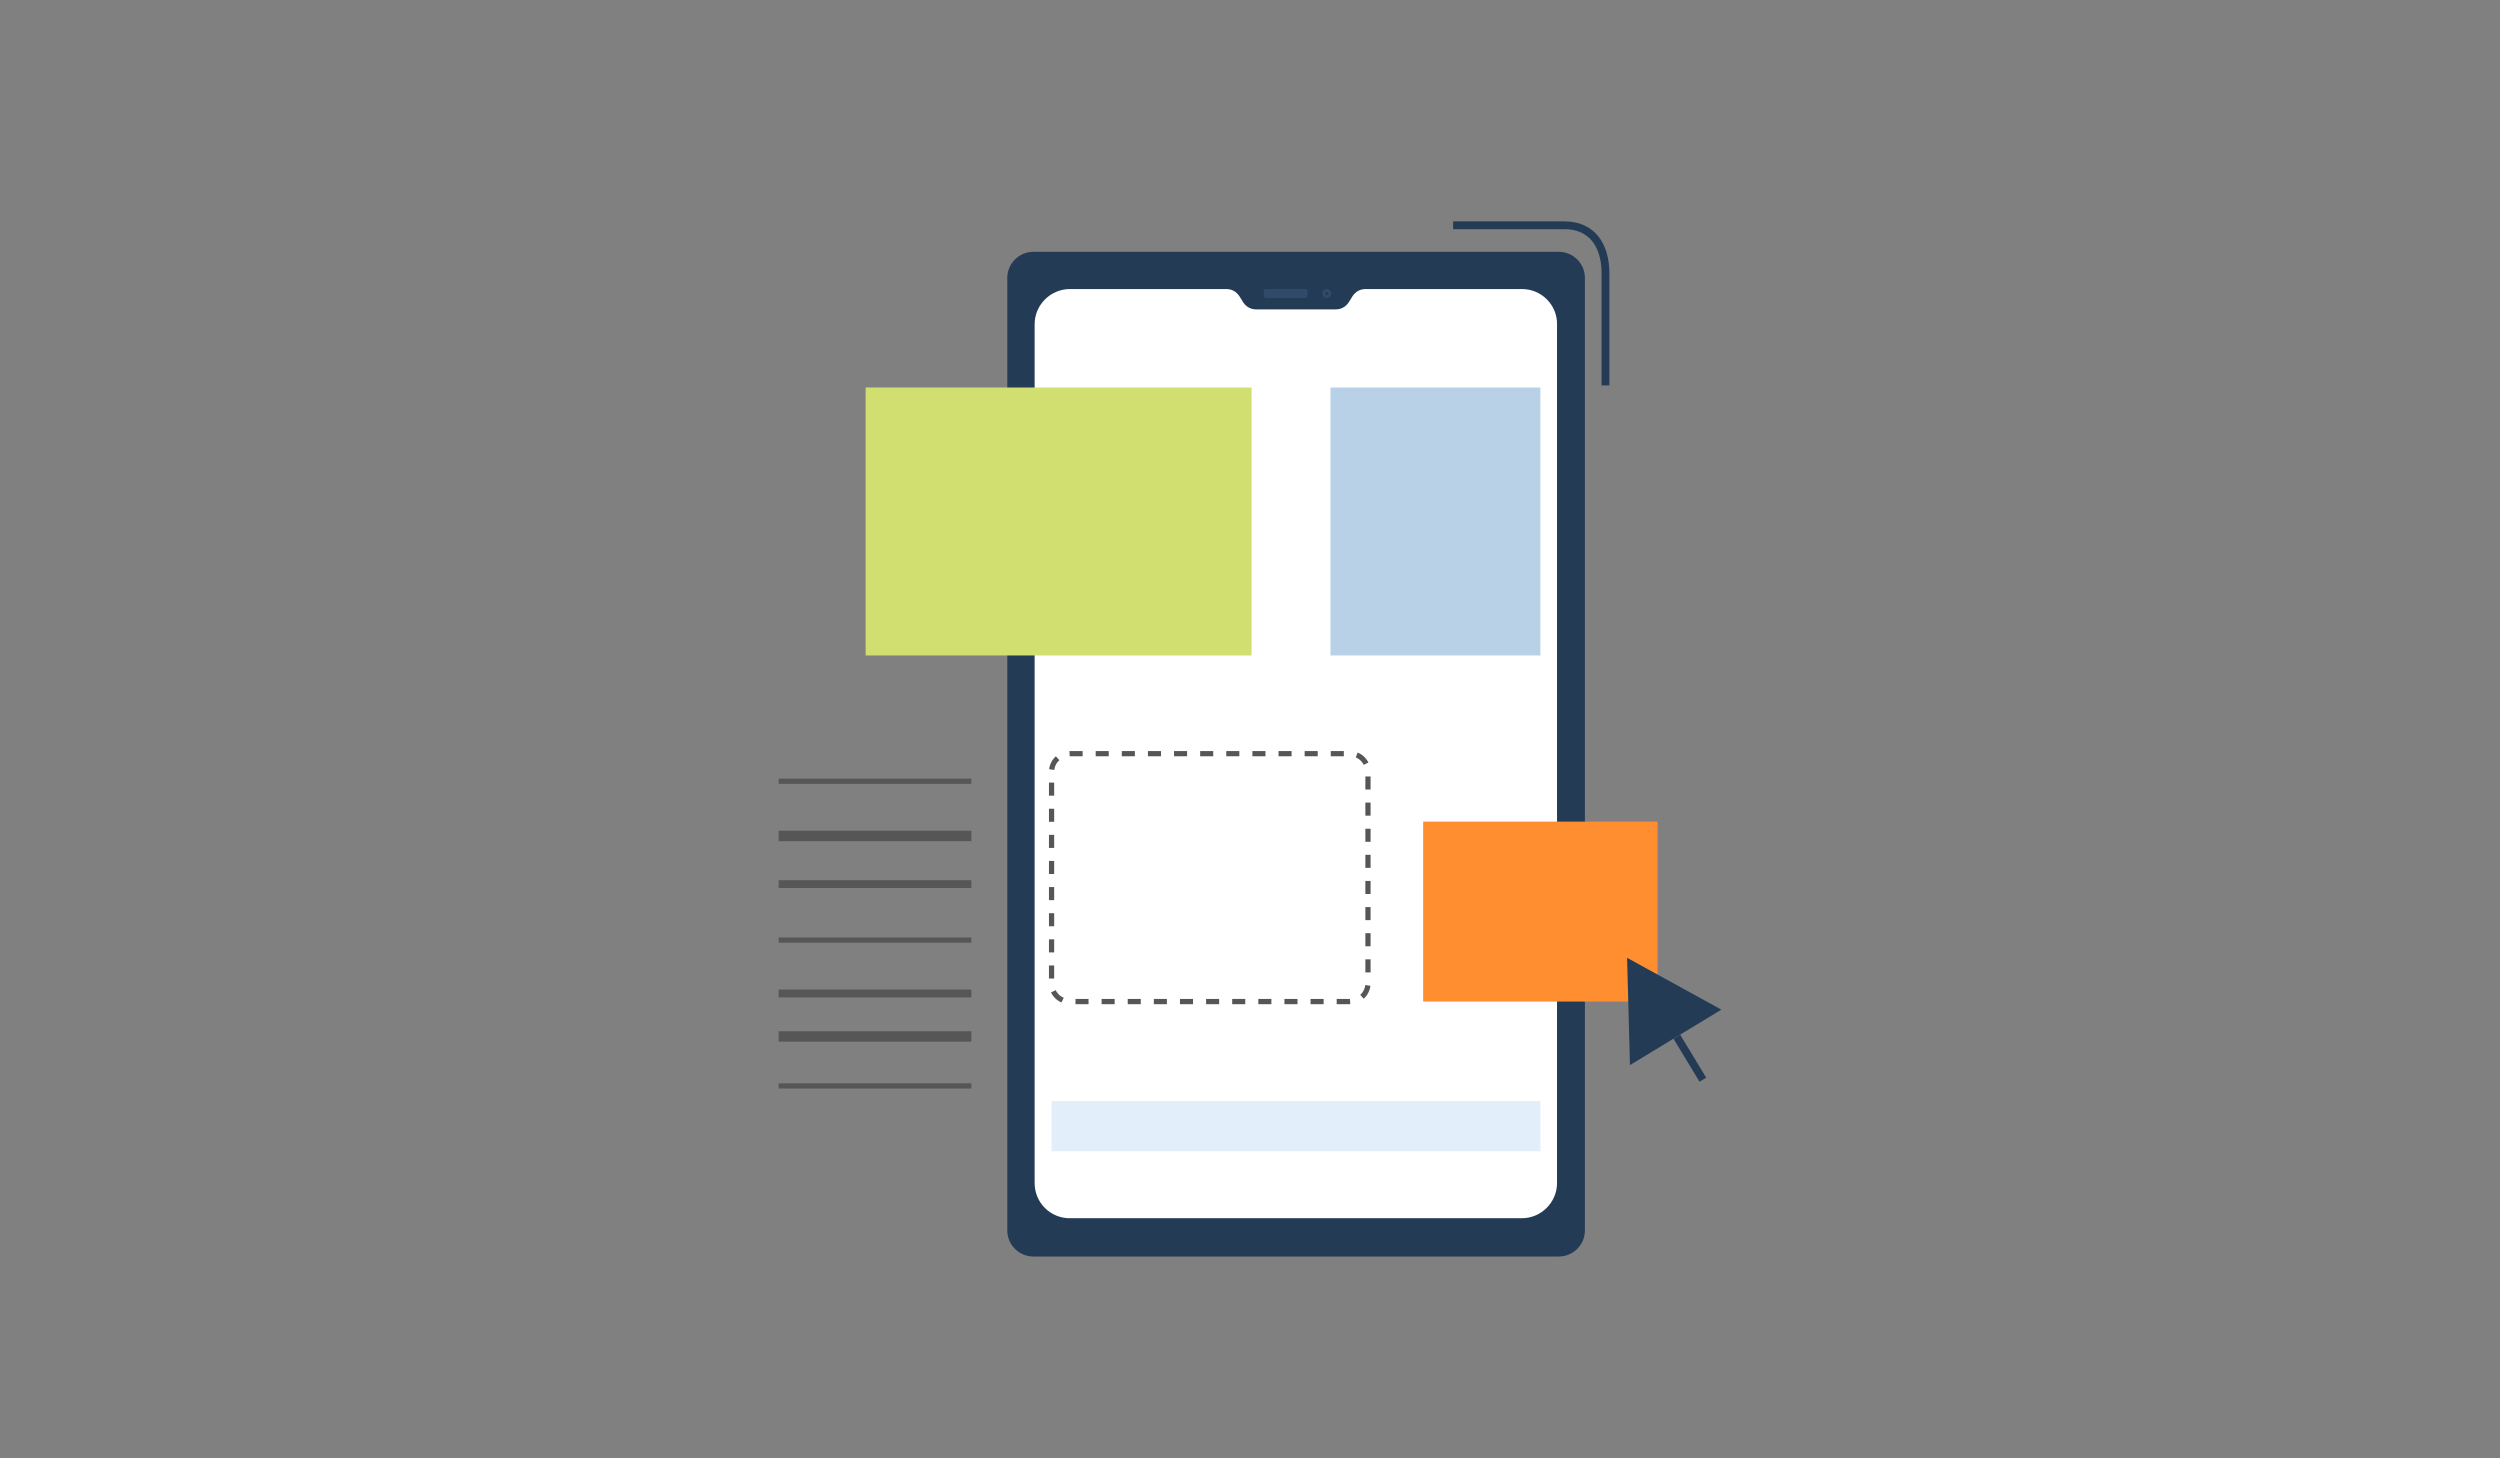 <?xml version="1.0" encoding="utf-8"?>
<!-- Generator: Adobe Illustrator 19.0.0, SVG Export Plug-In . SVG Version: 6.00 Build 0)  -->
<svg version="1.1" id="Layer_1" xmlns="http://www.w3.org/2000/svg" xmlns:xlink="http://www.w3.org/1999/xlink" x="0px" y="0px"
	 viewBox="0 0 960 560" style="enable-background:new 0 0 960 560;" xml:space="preserve">
<rect x="0" y="0" width="960" height="560" fill="#808080" stroke="none"/>
<style type="text/css">
	.st0{fill:#243B55;}
	.st1{fill:#FFFFFF;}
	.st2{fill:#304B69;}
	.st3{fill:#E2EEFA;}
	.st4{fill:none;stroke:#243B55;stroke-width:3;stroke-miterlimit:10;}
	.st5{fill:#B9D1E7;}
	.st6{fill:#D0DF70;}
	.st7{fill:none;stroke:#565656;stroke-width:2;stroke-miterlimit:10;stroke-dasharray:5.015,5.015;}
	.st8{fill:#FF8E30;}
	.st9{fill:none;stroke:#565656;stroke-width:2;stroke-miterlimit:10;}
	.st10{fill:none;stroke:#565656;stroke-width:4;stroke-miterlimit:10;}
	.st11{fill:none;stroke:#565656;stroke-width:3;stroke-miterlimit:10;}
</style>
<g id="XMLID_52_">
	<path id="XMLID_58_" class="st0" d="M598.6,482.5H396.8c-5.5,0-10-4.5-10-10V106.7c0-5.5,4.5-10,10-10h201.8c5.5,0,10,4.5,10,10
		v365.8C608.6,478,604.1,482.5,598.6,482.5z"/>
	<path id="XMLID_57_" class="st1" d="M584.5,111h-60.2c-2,0-3.8,1-4.9,2.7l-1.5,2.4c-1.1,1.7-2.9,2.7-4.9,2.7h-14.4h-1.9h-14.4
		c-2,0-3.8-1-4.9-2.7l-1.5-2.4c-1.1-1.7-2.9-2.7-4.9-2.7h-60.2c-7.4,0-13.5,6.1-13.5,13.5v329.8c0,7.5,6,13.5,13.5,13.5h173.6
		c7.4,0,13.5-6.1,13.5-13.5V124.5C598,117.1,591.9,111,584.5,111z"/>
	<g id="XMLID_53_">
		<path id="XMLID_56_" class="st2" d="M501.2,114.4h-15c-0.5,0-0.9-0.4-0.9-0.9v-1.6c0-0.5,0.4-0.9,0.9-0.9h15
			c0.5,0,0.9,0.4,0.9,0.9v1.6C502,114,501.6,114.4,501.2,114.4z"/>
		<circle id="XMLID_55_" class="st2" cx="509.5" cy="112.7" r="1.7"/>
		<circle id="XMLID_54_" class="st0" cx="509.5" cy="112.7" r="0.6"/>
	</g>
</g>
<path id="XMLID_49_" class="st1" d="M578.9,117.8h-56.3c-1.8,0-3.6,1-4.6,2.6l-1.4,2.3c-1,1.6-2.7,2.6-4.6,2.6h-13.5h-1.8h-13.5
	c-1.8,0-3.6-1-4.6-2.6l-1.4-2.3c-1-1.6-2.7-2.6-4.6-2.6h-56.3c-6.9,0-12.6,5.8-12.6,13v317.3c0,7.2,5.7,13,12.6,13h162.5
	c6.9,0,12.6-5.8,12.6-13V130.7C591.5,123.6,585.9,117.8,578.9,117.8z"/>
<rect id="XMLID_48_" x="403.8" y="422.8" class="st3" width="187.7" height="19.3"/>
<path id="XMLID_47_" class="st4" d="M616.5,148v-43.1c0-10.7-5.2-18.4-15.8-18.4H558"/>
<path id="XMLID_46_" class="st0" d="M511.7,77.5"/>
<rect id="XMLID_45_" x="510.9" y="148.8" class="st5" width="80.6" height="102.9"/>
<rect id="XMLID_44_" x="332.4" y="148.8" class="st6" width="148.2" height="102.9"/>
<g id="XMLID_43_">
	<path id="XMLID_8_" class="st7" d="M518.3,384.6H410.8c-3.9,0-7-3.1-7-7v-81.2c0-3.9,3.1-7,7-7h107.5c3.9,0,7,3.1,7,7v81.2
		C525.3,381.4,522.2,384.6,518.3,384.6z"/>
</g>
<rect id="XMLID_42_" x="546.5" y="315.5" class="st8" width="90" height="69.1"/>
<line id="XMLID_40_" class="st9" x1="299" y1="300" x2="373" y2="300"/>
<line id="XMLID_39_" class="st10" x1="299" y1="321" x2="373" y2="321"/>
<line id="XMLID_38_" class="st11" x1="299" y1="339.5" x2="373" y2="339.5"/>
<line id="XMLID_37_" class="st9" x1="299" y1="361" x2="373" y2="361"/>
<line id="XMLID_36_" class="st11" x1="299" y1="381.5" x2="373" y2="381.5"/>
<line id="XMLID_30_" class="st10" x1="299" y1="398" x2="373" y2="398"/>
<polygon id="XMLID_27_" class="st0" points="625.9,409 624.8,367.8 661,387.7 "/>
<line id="XMLID_26_" class="st4" x1="643.9" y1="398.1" x2="653.9" y2="414.6"/>
<line id="XMLID_18_" class="st9" x1="299" y1="417" x2="373" y2="417"/>
</svg>
